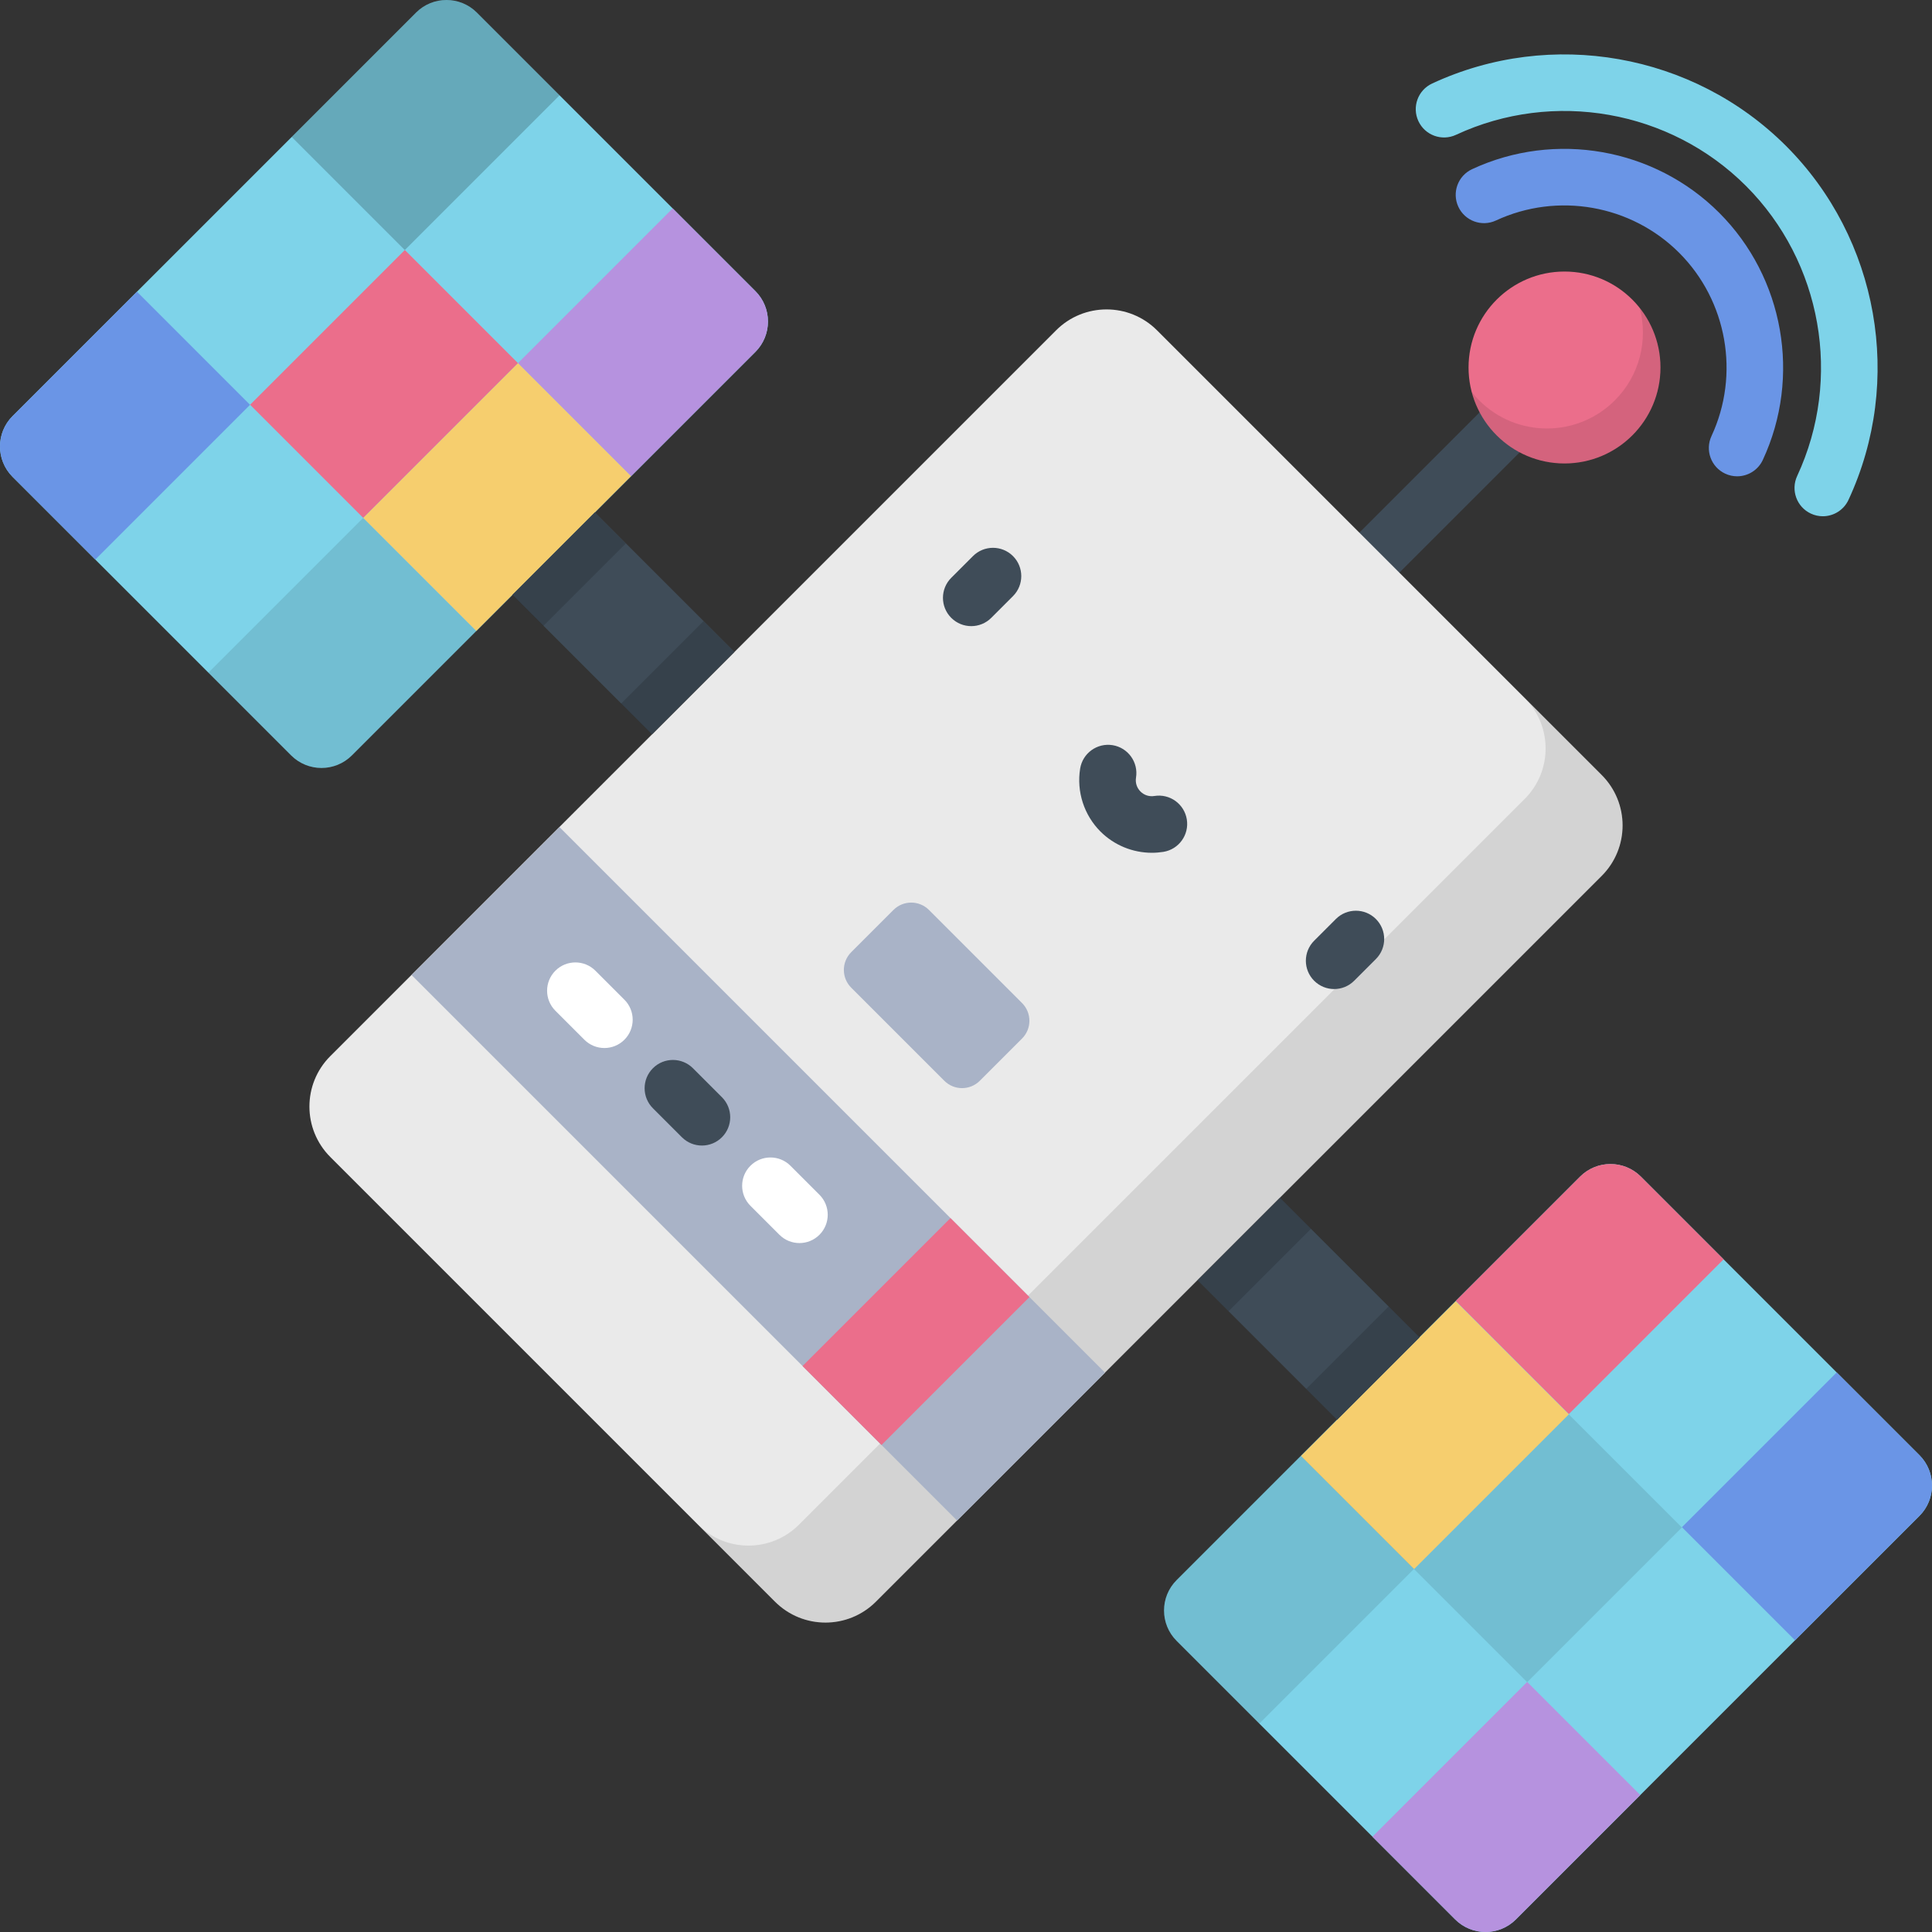 <?xml version="1.0" encoding="iso-8859-1"?>
<!-- Generator: Adobe Illustrator 19.0.0, SVG Export Plug-In . SVG Version: 6.00 Build 0)  -->
<svg version="1.1" id="Capa_1" xmlns="http://www.w3.org/2000/svg" xmlns:xlink="http://www.w3.org/1999/xlink" x="0px" y="0px"
	 viewBox="0 0 512 512" style="enable-background:new 0 0 512 512;" xml:space="preserve">
<rect x="0" y="0" width="512" height="512" fill="#333333" stroke="none"/>
<path style="fill:#3F4C58;" d="M361.707,157.793c-1.919,0-3.839-0.732-5.304-2.197c-2.929-2.929-2.929-7.678,0-10.607l38.757-38.757
	c2.93-2.929,7.678-2.929,10.607,0s2.929,7.678,0,10.606l-38.757,38.757C365.546,157.061,363.626,157.793,361.707,157.793z"/>
<path style="fill:#EAEAEA;" d="M205.378,424.46L87.54,306.622c-7.387-7.387-7.387-19.363,0-26.749L279.874,87.539
	c7.387-7.387,19.363-7.387,26.749,0l117.838,117.838c7.387,7.387,7.387,19.363,0,26.749L232.127,424.46
	C224.74,431.846,212.764,431.846,205.378,424.46z"/>
<path style="opacity:0.1;enable-background:new    ;" d="M424.461,205.377l-20.398-20.398c7.387,7.387,7.387,19.363,0,26.749
	L211.729,404.062c-7.387,7.386-19.363,7.387-26.749,0l20.398,20.398c7.387,7.387,19.363,7.387,26.749,0l192.334-192.334
	C431.847,224.74,431.847,212.764,424.461,205.377z"/>
<path style="fill:#7ED3E9;" d="M385.625,508.661l-73.808-73.808c-4.45-4.45-4.45-11.665,0-16.116l106.921-106.921
	c4.45-4.45,11.665-4.45,16.116,0l73.808,73.808c4.45,4.45,4.45,11.665,0,16.116L401.741,508.661
	C397.291,513.112,390.076,513.112,385.625,508.661z"/>
<path style="fill:#EB6E8B;" d="M415.758,374.746l-29.975-29.975l32.955-32.955c4.45-4.45,11.665-4.45,16.116,0l21.917,21.917
	L415.758,374.746z"/>
<path style="fill:#6A95E6;" d="M475.708,434.695l-29.975-29.975l41.012-41.012l21.917,21.917c4.45,4.45,4.45,11.665,0,16.116
	L475.708,434.695z"/>
<rect x="359.069" y="351.257" transform="matrix(-0.707 -0.707 0.707 -0.707 380.269 918.026)" style="fill:#F6CE6E;" width="42.39" height="57.999"/>
<rect x="389.042" y="381.228" transform="matrix(-0.707 -0.707 0.707 -0.707 410.243 990.383)" style="opacity:0.1;enable-background:new    ;" width="42.39" height="57.999"/>
<path style="opacity:0.1;enable-background:new    ;" d="M333.734,456.771l-21.917-21.917c-4.45-4.45-4.45-11.665,0-16.116
	l32.955-32.955l29.975,29.975L333.734,456.771z"/>
<path style="fill:#B692DF;" d="M385.625,508.661l-21.917-21.917l41.012-41.012l29.975,29.975l-32.955,32.954
	C397.291,513.112,390.075,513.112,385.625,508.661z"/>
<rect x="320.637" y="331.334" transform="matrix(-0.707 -0.707 0.707 -0.707 346.792 837.205)" style="fill:#3F4C58;" width="52.299" height="30.89"/>
<rect x="326.594" y="316.95" transform="matrix(-0.707 -0.707 0.707 -0.707 332.391 802.471)" style="opacity:0.15;enable-background:new    ;" width="11.597" height="30.89"/>
<rect x="355.384" y="345.73" transform="matrix(-0.707 -0.707 0.707 -0.707 361.187 871.959)" style="opacity:0.15;enable-background:new    ;" width="11.596" height="30.89"/>
<path style="fill:#7ED3E9;" d="M3.338,126.375l73.808,73.808c4.45,4.45,11.665,4.45,16.116,0L200.184,93.262
	c4.45-4.45,4.45-11.665,0-16.116L126.375,3.338c-4.45-4.45-11.665-4.45-16.116,0L3.338,110.259
	C-1.112,114.709-1.112,121.925,3.338,126.375z"/>
<path style="fill:#B692DF;" d="M137.254,96.242l29.975,29.975l32.955-32.955c4.45-4.45,4.45-11.665,0-16.116l-21.917-21.917
	L137.254,96.242z"/>
<path style="opacity:0.2;enable-background:new    ;" d="M77.305,36.292l29.975,29.975l41.012-41.012L126.375,3.338
	c-4.45-4.45-11.665-4.45-16.116,0L77.305,36.292z"/>
<rect x="110.542" y="102.744" transform="matrix(0.707 0.707 -0.707 0.707 131.742 -54.565)" style="fill:#F6CE6E;" width="42.39" height="57.999"/>
<rect x="80.569" y="72.764" transform="matrix(0.707 0.707 -0.707 0.707 101.764 -42.152)" style="fill:#EB6E8B;" width="42.39" height="57.999"/>
<path style="opacity:0.1;enable-background:new    ;" d="M55.229,178.267l21.917,21.917c4.45,4.45,11.665,4.45,16.116,0
	l32.955-32.955l-29.975-29.975L55.229,178.267z"/>
<path style="fill:#6A95E6;" d="M3.338,126.375l21.917,21.917l41.012-41.012L36.292,77.305L3.338,110.259
	C-1.113,114.709-1.113,121.925,3.338,126.375z"/>
<rect x="139.064" y="149.771" transform="matrix(0.707 0.707 -0.707 0.707 165.215 -68.433)" style="fill:#3F4C58;" width="52.299" height="30.89"/>
<circle style="fill:#EB6E8B;" cx="414.61" cy="97.39" r="25.429"/>
<path style="opacity:0.1;enable-background:new    ;" d="M434.545,81.606c2.235,8.465,0.04,17.857-6.597,24.495
	c-9.931,9.931-26.032,9.931-35.962,0c-0.702-0.702-1.349-1.439-1.952-2.199c1.109,4.201,3.303,8.174,6.597,11.468
	c9.931,9.931,26.032,9.931,35.963,0C441.821,106.142,442.468,91.588,434.545,81.606z"/>
<rect x="98.734" y="283.303" transform="matrix(-0.707 -0.707 0.707 -0.707 123.153 673.068)" style="fill:#A9B3C7;" width="204.478" height="55.449"/>
<rect x="227.956" y="325.087" transform="matrix(-0.707 -0.707 0.707 -0.707 164.937 773.943)" style="fill:#EB6E8B;" width="29.604" height="55.449"/>
<path style="fill:#FFFFFF;" d="M160.17,277.736c-1.919,0-3.839-0.732-5.303-2.197l-7.684-7.683c-2.929-2.929-2.929-7.678,0-10.607
	c2.929-2.929,7.678-2.929,10.607,0l7.683,7.683c2.929,2.929,2.929,7.678,0,10.607C164.009,277.004,162.089,277.736,160.17,277.736z"
	/>
<path style="fill:#3F4C58;" d="M186.015,303.581c-1.919,0-3.839-0.733-5.303-2.197l-7.684-7.684c-2.929-2.929-2.929-7.678,0-10.607
	s7.678-2.929,10.607,0l7.684,7.684c2.929,2.929,2.929,7.678,0,10.607C189.854,302.849,187.934,303.581,186.015,303.581z"/>
<path style="fill:#FFFFFF;" d="M211.859,329.426c-1.919,0-3.839-0.732-5.303-2.197l-7.684-7.684c-2.929-2.929-2.929-7.678,0-10.606
	c2.929-2.929,7.678-2.929,10.606,0l7.684,7.684c2.929,2.929,2.929,7.678,0,10.606C215.698,328.693,213.779,329.426,211.859,329.426z
	"/>
<path style="fill:#7ED3E9;" d="M483.063,136.813c-1.059,0-2.135-0.226-3.158-0.702c-3.756-1.747-5.384-6.207-3.638-9.963
	c12.022-25.847,6.575-56.735-13.553-76.863c-20.127-20.127-51.017-25.572-76.861-13.552c-3.756,1.748-8.217,0.118-9.964-3.637
	c-1.746-3.756-0.118-8.217,3.638-9.963c31.537-14.668,69.23-8.018,93.795,16.546c24.564,24.564,31.215,62.258,16.547,93.795
	C488.597,135.206,485.89,136.813,483.063,136.813z"/>
<path style="fill:#6A95E6;" d="M460.358,126.225c-1.059,0-2.135-0.226-3.158-0.702c-3.756-1.747-5.384-6.208-3.638-9.963
	c7.596-16.33,4.155-35.846-8.561-48.562c-12.717-12.717-32.232-16.156-48.561-8.561c-3.758,1.748-8.216,0.119-9.964-3.638
	c-1.746-3.755-0.118-8.216,3.638-9.963c22.022-10.243,48.343-5.598,65.495,11.556c17.153,17.154,21.797,43.474,11.556,65.495
	C465.893,124.618,463.186,126.225,460.358,126.225z"/>
<g>
	<path style="fill:#3F4C58;" d="M257.393,165.933c-1.919,0-3.839-0.732-5.303-2.197c-2.929-2.929-2.929-7.678,0-10.606l5.756-5.757
		c2.93-2.929,7.678-2.929,10.607,0s2.929,7.678,0,10.606l-5.757,5.757C261.231,165.2,259.312,165.933,257.393,165.933z"/>
	<path style="fill:#3F4C58;" d="M353.567,262.107c-1.919,0-3.839-0.732-5.304-2.197c-2.929-2.929-2.929-7.678,0-10.606l5.757-5.757
		c2.93-2.929,7.678-2.929,10.607,0s2.929,7.678,0,10.606l-5.757,5.757C357.406,261.375,355.486,262.107,353.567,262.107z"/>
	<path style="fill:#3F4C58;" d="M305.257,225.996c-5.064,0.001-9.994-2.003-13.622-5.631c-4.358-4.357-6.37-10.593-5.384-16.682
		c0.661-4.088,4.512-6.865,8.602-6.205c4.089,0.662,6.866,4.514,6.204,8.603c-0.221,1.364,0.211,2.705,1.185,3.678
		c0.974,0.974,2.321,1.404,3.677,1.185c4.103-0.664,7.939,2.12,8.601,6.208c0.66,4.089-2.119,7.94-6.208,8.6
		C307.295,225.915,306.273,225.996,305.257,225.996z"/>
</g>
<path style="fill:#A9B3C7;" d="M250.252,286.415l-24.67-24.669c-2.598-2.598-2.598-6.81,0-9.407l11.194-11.194
	c2.598-2.598,6.81-2.598,9.408,0l24.669,24.67c2.598,2.598,2.598,6.81,0,9.408l-11.194,11.194
	C257.061,289.014,252.85,289.014,250.252,286.415z"/>
<rect x="145.017" y="135.376" transform="matrix(-0.707 -0.707 0.707 -0.707 150.811 364.111)" style="opacity:0.15;enable-background:new    ;" width="11.596" height="30.89"/>
<rect x="173.814" y="164.155" transform="matrix(-0.707 -0.707 0.707 -0.707 179.622 433.601)" style="opacity:0.15;enable-background:new    ;" width="11.597" height="30.89"/>
<g>
</g>
<g>
</g>
<g>
</g>
<g>
</g>
<g>
</g>
<g>
</g>
<g>
</g>
<g>
</g>
<g>
</g>
<g>
</g>
<g>
</g>
<g>
</g>
<g>
</g>
<g>
</g>
<g>
</g>
</svg>
